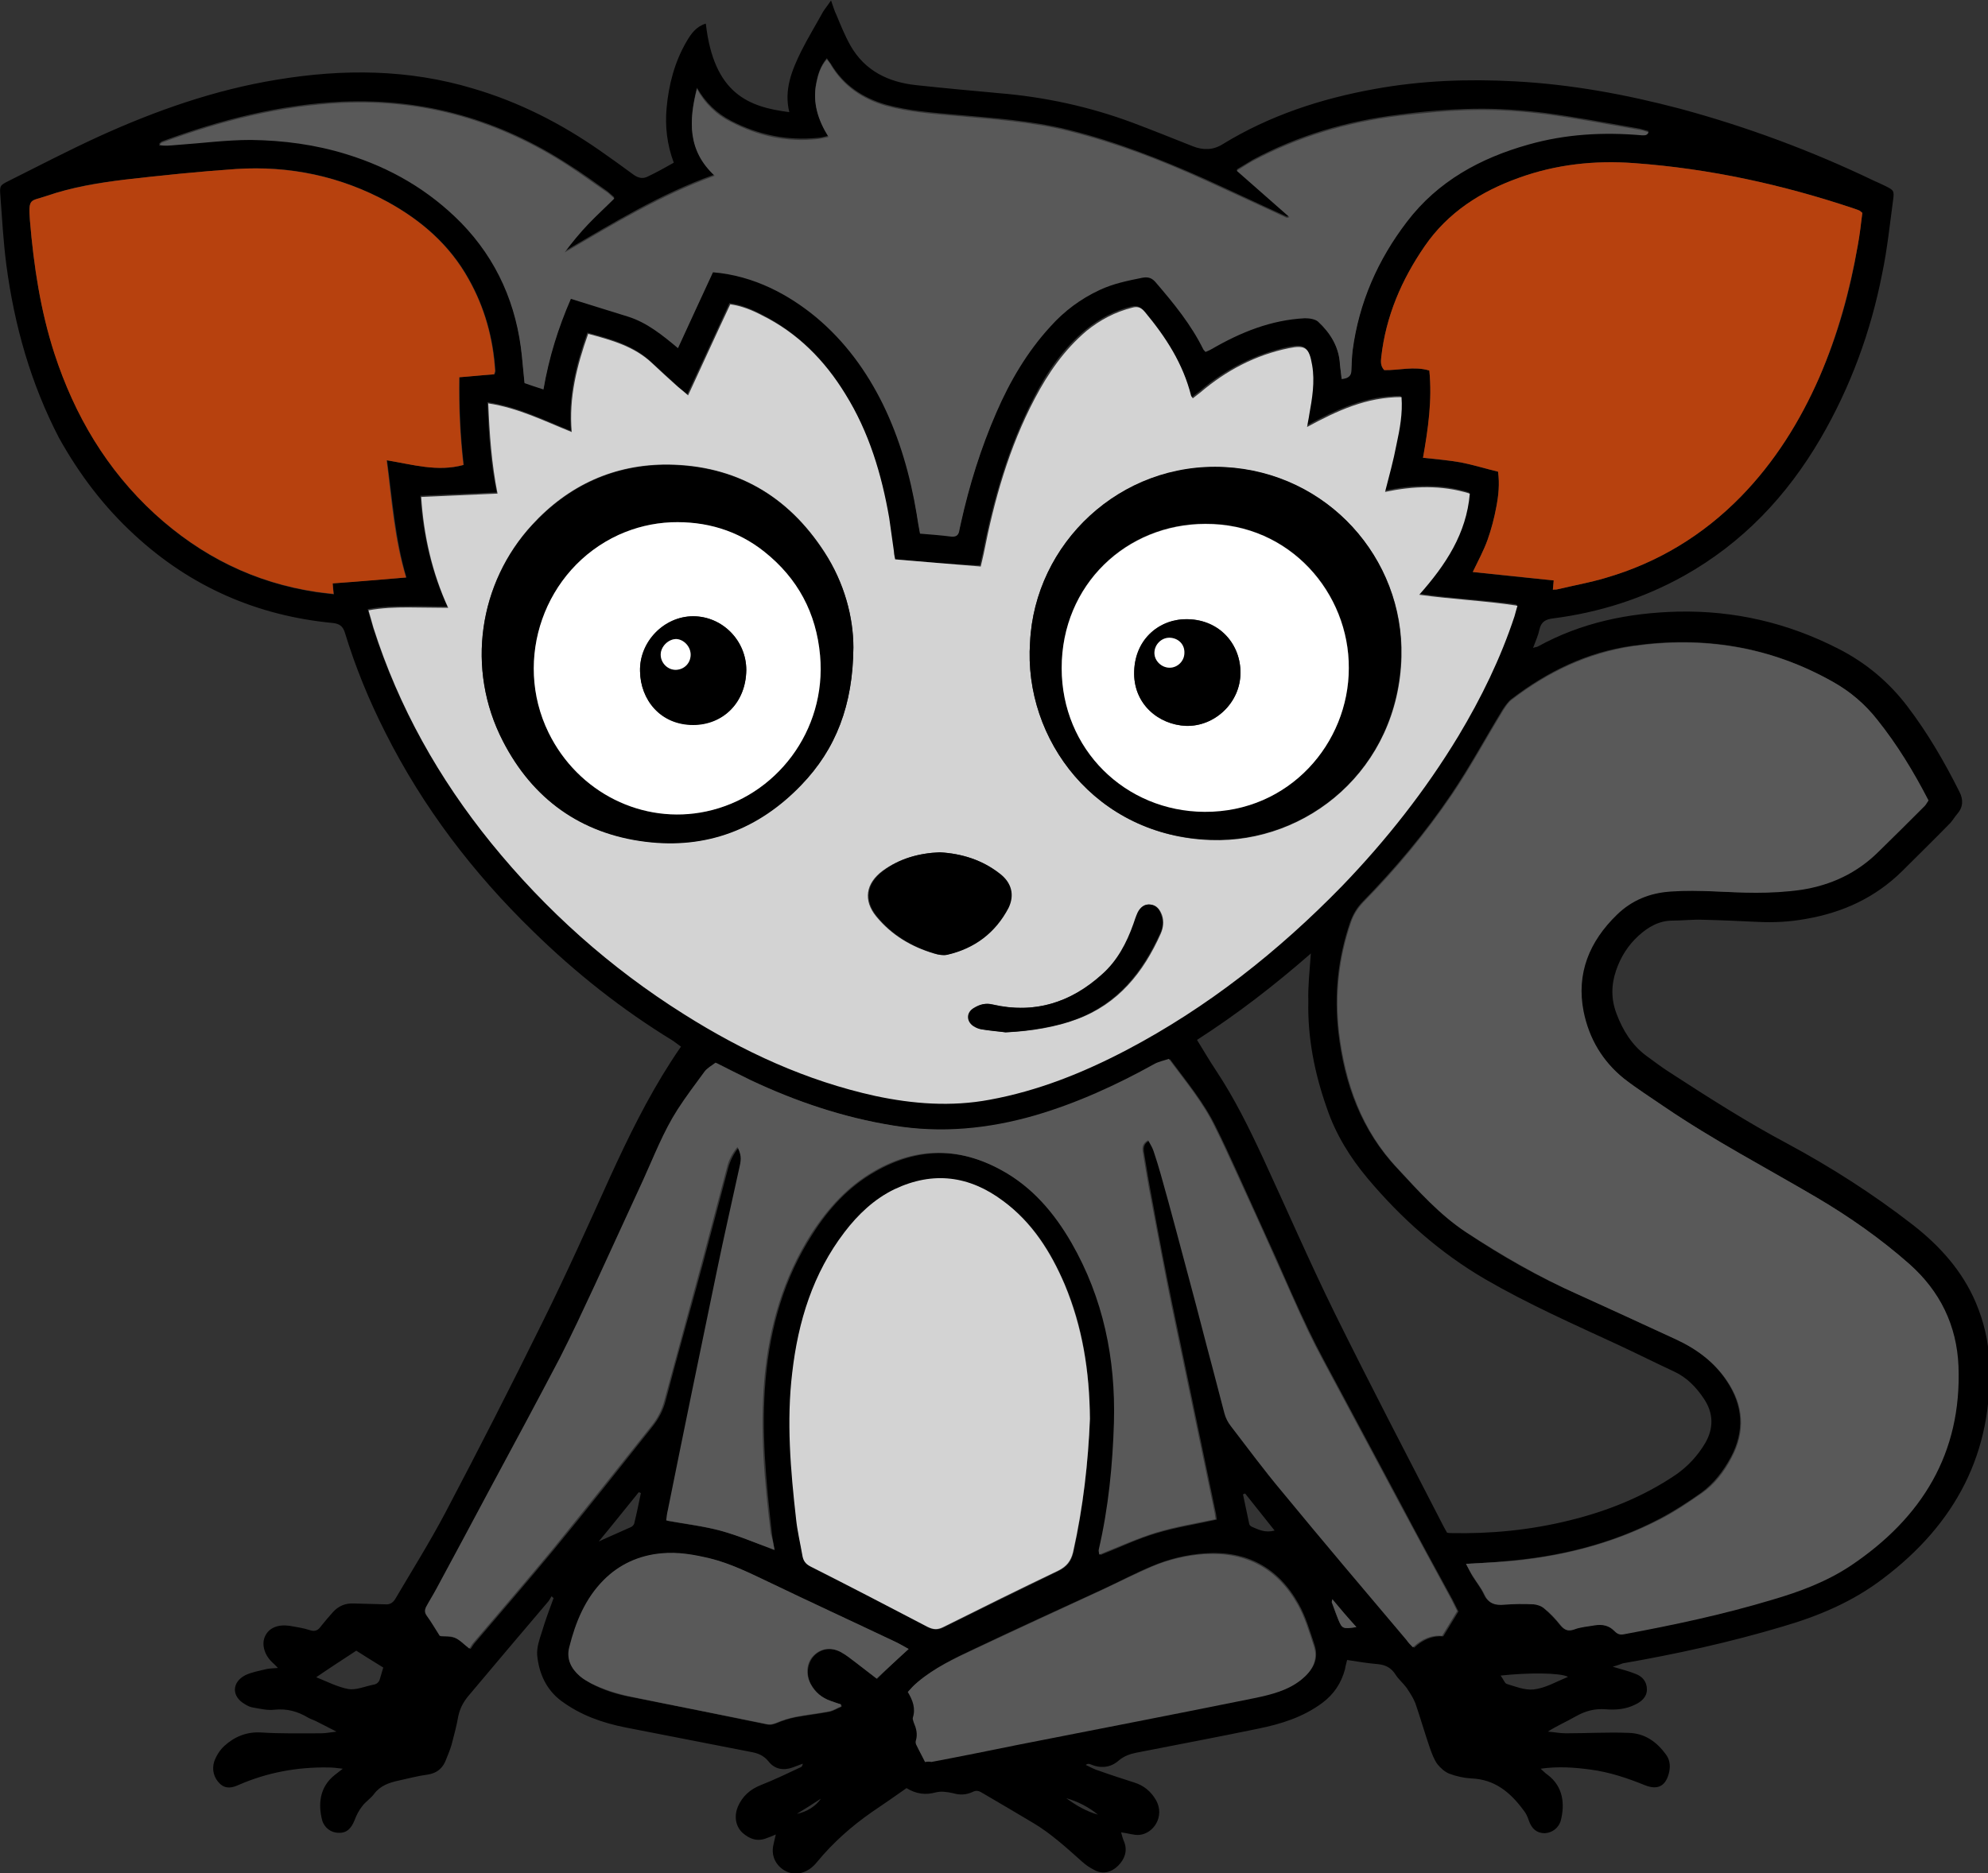 <?xml version="1.0" encoding="utf-8"?>
<!-- Generator: Adobe Illustrator 19.1.1, SVG Export Plug-In . SVG Version: 6.00 Build 0)  -->
<svg version="1.1" id="Layer_1" xmlns="http://www.w3.org/2000/svg" xmlns:xlink="http://www.w3.org/1999/xlink" x="0px" y="0px"
	 viewBox="0 0 471.5 444.4" style="enable-background:new 0 0 471.5 444.4;" xml:space="preserve">
<rect x="0" y="0" width="471.5" height="444.4" fill="#333333" stroke="none"/>
<style type="text/css">
	.st0{fill:#D3D3D3;}
	.st1{fill:#595959;}
	.st2{fill:#B7410E;}
	.st3{fill:#FFFFFF;}
</style>
<g>
	<path d="M382.5,395.4c1.9,0.6,3.7,1,5.4,1.7c1.6,0.6,2.7,1.8,2.7,3.7c0,1.8-1.3,2.9-2.8,3.6c-2.2,1.1-4.6,1.3-7,1.1
		c-2.6-0.2-4.8,0.4-7.1,1.7c-2.1,1.2-4.4,2.2-6.6,3.6c1.4,0.1,2.9,0.4,4.3,0.4c5,0,9.9-0.3,14.9-0.1c3.8,0.1,6.6,2.1,8.8,5.1
		c0.9,1.2,1.1,2.6,0.8,4.1c-0.7,3.3-2.6,4.5-5.8,3.2c-4.2-1.7-8.4-3.1-12.9-3.7c-3.8-0.5-7.6-0.8-11.8-0.2c0.7,0.6,1.1,1.1,1.6,1.4
		c3.9,2.9,4.1,7.2,3.2,10.8c-0.5,1.9-2.1,3-3.8,3.1c-1.9,0-3.1-1-3.8-3c-0.3-0.9-0.7-1.8-1.3-2.5c-3.1-4.2-6.8-7.3-12.4-7.5
		c-1.7-0.1-3.5-0.5-5.1-1.1c-1.1-0.4-2.2-1.4-2.9-2.3c-0.8-1.1-1.3-2.5-1.8-3.9c-1.2-3.5-2.2-7-3.4-10.5c-0.5-1.3-1.3-2.5-2.1-3.7
		c-0.8-1.1-1.9-2-2.6-3.1c-1-1.6-2.3-2.3-4.1-2.5c-2.4-0.2-4.9-0.6-7.4-1c-0.2,0.8-0.4,1.5-0.5,2.2c-0.9,3.3-2.6,5.9-5.4,8
		c-4.6,3.4-9.8,5-15.2,6.1c-9.6,2-19.3,3.8-28.9,5.7c-1.5,0.3-2.9,0.8-4.1,1.8c-2,1.8-4.4,2-6.9,0.9c-0.3-0.1-0.6-0.1-1,0.2
		c1.1,0.5,2.1,1.1,3.2,1.4c2.8,1,5.6,1.9,8.4,2.8c2.2,0.7,3.9,2.1,5.1,4.2c2.1,3.8-0.6,7.9-4,8.2c-1.3,0.1-2.6-0.4-4.3-0.6
		c0.2,0.8,0.4,1.5,0.7,2.2c0.9,2.2,0.1,4.2-1.4,5.7c-1.5,1.5-3.6,2.2-5.7,1c-1-0.5-1.9-1.1-2.8-1.9c-3.7-3.3-7.4-6.7-11.6-9.2
		c-4-2.4-8.1-4.8-12.2-7.2c-0.8-0.5-1.4-0.6-2.2-0.2c-1.5,0.7-3,0.8-4.7,0.3c-1.3-0.3-2.8-0.5-4-0.2c-2.5,0.7-4.7,0.4-7-1
		c-2.7,1.9-5.4,3.8-8.1,5.6c-4.9,3.4-9.3,7.3-13.1,11.9c-2.2,2.8-5.3,3.5-7.8,2c-2.1-1.3-3.1-3.5-2.6-5.9c0.2-0.8,0.3-1.5,0.6-2.6
		c-0.9,0.4-1.4,0.6-2,0.8c-2.3,1-4.2,0.3-5.9-1.2c-1.7-1.6-2-4-1.1-6.2c1.1-2.5,2.9-4.1,5.4-5.1c3.3-1.3,6.4-2.8,9.6-4.3
		c0.2-0.1,0.3-0.3,0.4-0.8c-0.8,0.3-1.6,0.6-2.4,0.9c-2.2,0.8-4.3,0.4-5.7-1.4c-1.2-1.5-2.6-2-4.3-2.3c-9.9-1.9-19.8-3.9-29.7-5.8
		c-5.5-1.1-10.6-2.9-15.2-6.3c-3.6-2.7-5.3-6.6-5.7-10.9c-0.1-1.8,0.5-3.6,1.1-5.4c0.8-2.7,1.8-5.4,2.8-8.1
		c-0.2-0.1-0.3-0.3-0.5-0.4c-0.3,0.5-0.6,1.1-1,1.5c-6.2,7.3-12.4,14.6-18.6,22c-1.2,1.4-2.1,3-2.5,4.9c-0.4,2.3-1,4.5-1.6,6.8
		c-0.4,1.4-1,2.7-1.5,4c-0.8,1.8-2.2,2.8-4.2,3.1c-2.3,0.3-4.5,0.9-6.8,1.4c-2.3,0.5-4.4,1.2-5.9,3.2c-0.8,1.1-2,1.8-2.8,2.9
		c-0.8,1-1.4,2.2-1.8,3.3c-0.8,2-1.9,3.1-3.8,3c-1.8,0-3.4-1.2-3.9-3c-0.9-3.5-0.8-7.8,3.1-10.8c0.4-0.3,0.9-0.7,1.8-1.4
		c-1.5-0.2-2.5-0.3-3.6-0.3c-7.3-0.1-14.3,1.2-21,4.1c-1.5,0.7-3.1,1.1-4.5-0.2c-1.5-1.4-2-3.4-1.4-5.3c0.5-1.4,1.4-2.8,2.4-3.7
		c2.4-2.2,5.3-3.4,8.7-3.2c4.7,0.3,9.4,0.2,14.1,0.2c1.1,0,2.2-0.2,3.8-0.4c-1.8-0.9-3.1-1.6-4.5-2.3c-0.7-0.4-1.5-0.6-2.2-1
		c-2.5-1.5-5-2.2-8-1.9c-1.6,0.2-3.3-0.2-5-0.5c-0.7-0.1-1.4-0.4-2-0.8c-3.2-1.8-3.2-5.2,0.1-6.9c1.5-0.7,3.2-1,4.8-1.4
		c0.8-0.2,1.7-0.2,2.9-0.3c-0.6-0.7-1.1-1.1-1.5-1.5c-1.8-1.8-2.4-4.3-1.5-6.1c0.9-1.9,3-2.8,5.8-2.4c1.6,0.3,3.2,0.5,4.7,1
		c1.4,0.5,2.1,0,2.8-1c0.9-1.1,1.8-2.2,2.8-3.3c1.3-1.4,2.9-2.1,4.9-2c2.5,0.1,5,0.1,7.4,0.2c1.1,0.1,1.8-0.3,2.4-1.2
		c4-6.8,8.2-13.5,11.9-20.5c7.9-15,15.6-30.1,23.1-45.3c5.6-11.3,10.8-22.9,16-34.4c4.3-9.4,8.8-18.6,14.4-27.3
		c0.7-1.1,1.5-2.3,2.4-3.6c-0.7-0.5-1.3-1-1.9-1.4c-12.1-7.4-23.1-16.1-33.2-26c-14.2-13.8-26.1-29.4-35-47.1
		c-3.9-7.7-7.1-15.5-9.6-23.7c-0.5-1.6-1.3-2.1-2.8-2.3c-18-1.7-33.8-8.6-47.1-20.9c-7.3-6.7-13.1-14.4-17.9-23
		C7.3,91,3.4,77.2,1.5,62.8c-0.7-5.4-1-10.8-1.4-16.2c-0.2-2.6-0.2-2.6,2.2-3.8c7-3.5,13.9-7.1,21.1-10.4
		c13.6-6.2,27.6-11.1,42.3-13.5c15.7-2.6,31.2-2.5,46.5,2.1c10.9,3.2,20.9,8.3,30.2,14.8c2.6,1.8,5.2,3.7,7.8,5.6
		c1.1,0.8,2.2,1.1,3.4,0.5c2.1-1,4.1-2.1,6.2-3.3c-1.6-4.3-2.1-8.6-1.7-13c0.5-5.5,1.9-10.9,4.7-15.7c1.1-1.9,2.3-3.6,4.6-4.3
		c1.9,16.7,10.2,19.8,19.8,21c-1.3-5.3,0.6-9.9,2.8-14.4c1.6-3.2,3.5-6.3,5.2-9.4c0.5-0.8,1.1-1.5,1.9-2.7c0.5,1.4,0.8,2.5,1.3,3.5
		c1,2.4,2,4.9,3.3,7.2c3.4,6,9,8.7,15.6,9.4c6.5,0.7,13,1.3,19.6,1.9c10.9,0.9,21.5,3.2,31.7,7c4.8,1.8,9.5,3.7,14.3,5.6
		c2.5,1,4.9,0.9,7.1-0.5c11.1-6.8,23.3-10.8,36.1-13.1c11-2,22.1-2.4,33.2-1.8c13.3,0.7,26.3,3.1,39.2,6.5c15.9,4.3,31.2,10,46,17.1
		c0.9,0.4,1.8,0.8,2.6,1.2c2,1,2.2,1.1,1.9,3.3c-0.8,5.9-1.4,11.8-2.6,17.5c-2.7,13.8-7.5,26.9-14.6,39.1
		c-8,13.7-18.5,24.8-32.4,32.6c-9.7,5.4-20.1,8.7-31,10.1c-1.8,0.2-2.9,0.8-3.3,2.7c-0.3,1.4-0.9,2.7-1.5,4.3
		c0.6-0.2,0.9-0.2,1.1-0.3c10.3-5.7,21.5-8,33.2-8.3c13.5-0.3,26.2,2.7,38.1,8.8c6.5,3.3,12,7.9,16.4,13.7
		c4.8,6.3,8.8,13.2,12.3,20.2c1,1.9,0.9,3.7-0.5,5.3c-0.6,0.7-1,1.4-1.6,2.1c-3.8,3.9-7.7,7.7-11.5,11.5
		c-6.4,6.3-14.1,9.8-22.8,11.3c-3.8,0.7-7.6,0.9-11.5,0.7c-4.3-0.2-8.6-0.4-12.9-0.5c-2.4-0.1-4.8,0.2-7.2,0.2
		c-3.2,0-5.8,1.5-8.1,3.6c-2.5,2.3-4.2,5-5.3,8.2c-1.2,3.5-1.2,6.9,0.1,10.3c1.5,4,3.7,7.5,7.1,10c1.8,1.3,3.6,2.7,5.5,3.9
		c9.1,5.9,18.3,11.8,27.9,16.9c10.4,5.6,20.4,12,29.8,19.3c6.4,5,11.7,10.9,14.9,18.4c1.9,4.5,3,9.1,3.2,13.9
		c1,21.8-8.1,38.7-25.2,51.6c-7.2,5.5-15.3,8.9-23.9,11.4c-12.4,3.7-25.1,6.5-37.8,8.7C383.9,395,383.2,395.2,382.5,395.4z
		 M212.3,132.7c-0.2-0.9-0.4-1.6-0.5-2.3c-0.4-2.6-0.6-5.2-1.1-7.8c-1.8-10.4-4.8-20.4-10.4-29.4c-4.9-8-11.3-14.4-19.8-18.7
		c-2.3-1.2-4.7-2.2-7.5-2.6c-3.3,7.2-6.6,14.3-10,21.6c-1-0.8-1.8-1.4-2.5-2.1c-2-1.8-4-3.7-6-5.5c-4.2-4-9.6-5.5-15.2-7
		c-2.7,7.6-4.6,15.1-3.9,23.3c-6.5-2.6-12.6-5.7-19.8-6.8c0.3,7.4,0.7,14.3,2.2,21.4c-6.1,0.3-12,0.5-18.1,0.8
		c0.6,9.2,2.6,18,6.4,26.3c-3.3,0-6.4-0.2-9.5-0.1c-3.1,0-6.1,0.1-9.4,0.7c0.5,1.6,0.8,2.9,1.2,4.2c6,18.8,15.5,35.7,27.9,51
		c13,16.1,28.2,29.6,45.7,40.6c14.1,8.9,29,15.8,45.4,19.4c9,2,18,2.6,27.1,0.9c11.5-2.1,22.3-6.4,32.5-11.8
		c19.2-10.1,36-23.4,51.1-38.9c10.5-10.8,19.8-22.6,27.6-35.6c5.4-9,10-18.4,13.3-28.4c0.2-0.7,0.4-1.5,0.7-2.5
		c-7.7-1.1-15.4-1.4-23.3-2.6c6.3-7.1,11.2-14.4,12-24c-6.7-2.1-13.4-1.8-20.1-0.4c0.9-3.9,1.9-7.5,2.7-11.2
		c0.7-3.7,1.5-7.4,1.2-11.3c-8.3,0-15.2,3.2-22.4,7.1c0.2-1.2,0.3-2,0.5-2.8c0.6-3.9,1.4-7.9,0.7-11.9c-0.7-4.1-1.6-4.8-5.5-4
		c-7.9,1.7-14.9,5.3-21,10.5c-0.6,0.5-1.2,0.9-1.8,1.4c-0.2-0.4-0.4-0.5-0.4-0.6c-1.8-7.6-6-13.9-10.9-19.8c-0.9-1-1.7-1.4-3.1-1.1
		c-4,1-7.6,2.9-10.8,5.5c-5.3,4.4-9.2,10-12.3,16.1c-6,11.6-9.6,24-12.1,36.8c-0.2,0.9-0.4,1.8-0.7,3
		C225.8,133.9,219.1,133.3,212.3,132.7z M347.7,371c0.6,1.1,1,2,1.5,2.9c0.9,1.4,2,2.8,2.7,4.3c1,2.2,2.6,2.5,4.7,2.4
		c2.3-0.2,4.6-0.2,6.9-0.1c0.9,0,1.9,0.4,2.6,1c1.4,1.2,2.7,2.5,3.8,3.9c0.9,1.1,1.7,1.7,3.2,1.1c1.6-0.5,3.3-0.7,4.9-1
		c1.7-0.3,3.4,0,4.7,1.3c0.7,0.7,1.4,0.9,2.3,0.8c11.9-2.2,23.7-4.7,35.2-8.2c6.5-2,12.9-4.3,18.6-8.1
		c16.8-11.3,26.2-26.5,25.5-47.3c-0.4-9.7-4.4-17.8-11.6-24.2c-6.8-6-14.2-11.2-22-15.8c-12-7.1-24.5-13.6-36.1-21.5
		c-3.2-2.2-6.6-4.3-9.6-6.7c-5.1-4.1-8.4-9.5-9.6-15.9c-1.8-9.1,1.4-16.7,7.9-23c3.6-3.5,7.8-5.2,12.9-5.5
		c6.7-0.4,13.4,0.4,20.1,0.3c3.6,0,7.2-0.2,10.7-0.7c7.1-1,13.3-4,18.4-9.1c3.6-3.6,7.3-7.2,10.9-10.8c0.4-0.4,0.6-0.9,0.9-1.3
		c-3.5-6.8-7.3-13.2-12.1-19.1c-2.9-3.7-6.4-6.7-10.5-9c-14.8-8.4-30.7-10.9-47.5-8.5c-10.7,1.5-20.1,6.1-28.6,12.6
		c-0.8,0.6-1.5,1.6-2.1,2.5c-4.1,6.7-7.8,13.6-12.2,20.1c-6.2,9.2-13.3,17.6-21,25.5c-1.4,1.4-2.3,3-3,4.9c-2.9,8.5-3.8,17.1-2.8,26
		c1.4,12.2,5.4,23.3,14,32.4c5,5.4,10,10.9,16.1,15c8.5,5.7,17.4,10.8,26.8,14.9c7.7,3.4,15.2,7,22.9,10.5c5,2.3,9.3,5.4,12.3,10
		c3.9,5.8,4.3,11.9,1,18.1c-1.8,3.3-4,6.2-7,8.4c-3.2,2.3-6.5,4.4-9.9,6.2c-11.6,6.1-24.2,9.1-37.2,10.1
		C353.8,370.7,350.9,370.8,347.7,371z M318.2,89.9c1.7-0.1,2.3-0.9,2.3-2.2c0.1-1.6,0.1-3.2,0.3-4.8c1.5-11.4,6-21.5,12.9-30.6
		c7.4-9.6,17.4-15.1,28.8-18.3c8.8-2.5,17.8-3.1,26.9-2.2c0.6,0.1,1.2,0.2,1.6-0.7c-0.8-0.2-1.5-0.4-2.2-0.6
		c-7.4-1.3-14.8-2.7-22.2-3.7c-5.6-0.7-11.3-1.1-17-1c-6,0.1-12,0.6-17.9,1.4c-12.2,1.5-23.8,4.9-34.6,10.7
		c-1.2,0.7-2.4,1.5-3.8,2.3c4.3,3.8,8.4,7.4,12.5,11c-0.4,0.2-0.6,0.2-0.8,0.1c-6.4-2.9-12.7-5.9-19.1-8.8
		c-10.5-4.7-21.2-8.9-32.4-11.7c-8.8-2.2-17.8-2.8-26.8-3.6c-5.6-0.5-11.2-0.9-16.6-2.4c-5.5-1.6-10-4.6-13-9.6
		c-0.3-0.4-0.6-0.8-1-1.4c-1.5,1.8-2.1,3.8-2.5,5.8c-0.9,4.5,0.4,8.7,2.9,12.6c-1,0.2-1.8,0.5-2.6,0.5c-7.2,0.7-14-0.7-20.4-4
		c-3.5-1.8-6.2-4.4-8.2-7.9c-1.9,7.5-2.3,14.7,4.2,20.6c-12.8,4.5-24.1,11.5-35.6,18.2c1.8-2.3,3.6-4.6,5.6-6.7
		c1.9-2.1,4.1-4,6.2-6.1c-0.7-0.6-1.1-1-1.6-1.4c-3.1-2.2-6.1-4.4-9.3-6.4c-16.3-10.6-34.1-15.7-53.6-14.9
		c-14.8,0.7-28.9,4.3-42.7,9.4c-0.3,0.1-0.5,0.4-0.8,0.6c1.5,0.2,2.8,0.1,4.1,0c5.9-0.4,11.8-1.2,17.7-1.2
		c7.7,0.1,15.3,1.1,22.7,3.4c10.4,3.2,19.5,8.5,27.1,16.2c8.7,8.8,13.3,19.6,14.5,31.9c0.2,2,0.4,4.1,0.6,6.2c1.5,0.5,2.9,1,4.5,1.5
		c1.3-7.6,3.5-14.6,6.5-21.5c4.6,1.4,9.1,2.8,13.5,4.2c4.6,1.4,8.2,4.4,11.9,7.5c2.9-6.2,5.6-12.1,8.3-18
		c9.8,0.8,18.1,5.4,24.5,10.7c6.8,5.7,11.9,12.7,15.8,20.6c4.1,8.2,6.6,17,8,26c0.3,1.6,0.5,3.1,0.8,4.7c2.7,0.3,5,0.5,7.4,0.7
		c1,0.1,1.7-0.2,1.9-1.3c0.1-0.6,0.3-1.2,0.4-1.9c2-9,4.8-17.7,8.4-26.2c3.2-7.5,7.3-14.4,12.8-20.4c3.3-3.6,7.2-6.5,11.7-8.7
		c3.2-1.5,6.6-2.2,10.1-2.9c1.5-0.3,2.4,0.1,3.3,1.2c4.2,5,8.3,10,11.2,15.8c0.1,0.2,0.3,0.4,0.5,0.6c0.5-0.2,1-0.4,1.5-0.7
		c6.8-4,14.1-6.9,22.1-7.3c1,0,2.4,0.1,3.1,0.8c2.9,2.8,4.9,6.1,5.2,10.2C317.9,87.6,318.1,88.7,318.2,89.9z M183.7,367.7
		c-0.2-1.5-0.5-2.6-0.6-3.8c-1.4-12.2-2.6-24.5-1.5-36.8c1.1-12.3,4.4-23.9,11.1-34.3c3.8-6,8.5-11.2,14.8-14.8
		c10.1-5.8,20.2-5.9,30.3-0.3c7.3,4,12.5,10.2,16.6,17.2c7.6,13.2,10.5,27.5,10.1,42.6c-0.3,10.2-1.3,20.3-3.6,30.2
		c-0.1,0.3,0,0.7,0.1,1.2c4.6-1.8,8.9-3.9,13.4-5.2c4.6-1.4,9.4-2.1,14.2-3.2c-0.1-0.5-0.1-0.9-0.2-1.4c-3.4-16.5-6.9-33-10.3-49.5
		c-1.7-8.3-3.3-16.6-4.8-24.9c-0.7-3.6-1.3-7.2-1.9-10.9c-0.2-1.1-0.4-2.4,1.2-3.2c0.5,0.9,1,1.7,1.3,2.6c0.6,1.8,1.2,3.6,1.7,5.5
		c2.4,8.9,4.8,17.7,7.2,26.6c1.7,6.3,3.3,12.7,5,19c1,3.7,1.9,7.4,2.9,11.1c0.3,1,0.8,2.1,1.5,3c4,5.2,7.9,10.5,12.1,15.5
		c9.8,11.8,19.8,23.5,29.6,35.3c0.5,0.5,0.9,1,1.5,1.7c2.1-2,4.5-2.9,6.9-2.7c1.3-2.1,2.4-3.9,3.6-5.9c-0.4-0.8-0.9-1.8-1.4-2.8
		c-4.1-7.5-8.2-15-12.2-22.6c-4.9-9.2-9.8-18.3-14.7-27.5c-2.4-4.5-4.9-9-7.1-13.6c-2.8-5.8-5.4-11.8-8-17.7
		c-3.1-6.8-6.1-13.5-9.2-20.3c-1.6-3.5-3.2-7-4.9-10.4c-2.8-5.8-6.9-10.7-10.9-16.1c-1.1,0.4-2.4,0.6-3.4,1.2
		c-9,5-18.4,9.3-28.3,12.2c-11.1,3.2-22.3,4.3-33.7,2.4c-11.8-1.9-23.1-5.7-33.9-10.8c-2.7-1.3-5.4-2.7-8.2-4.1
		c-0.9,0.7-1.9,1.3-2.6,2.1c-2.2,2.9-4.4,5.9-6.4,9c-3.4,5.3-5.6,11.1-8.2,16.8c-3.8,8.3-7.6,16.6-11.4,24.8
		c-2.7,5.8-5.4,11.6-8.3,17.3c-5.5,10.5-11.1,20.9-16.7,31.3c-4.2,7.8-8.4,15.6-12.6,23.5c-0.8,1.5-1.7,2.9-2.5,4.4
		c-0.4,0.7-0.4,1.3,0.2,2c1.1,1.5,2,3,3.1,4.8c1,0.1,2.3,0,3.5,0.4c1.2,0.5,2.1,1.6,3.5,2.6c0.3-0.4,0.5-0.8,0.8-1.2
		c6.3-7.4,12.7-14.8,18.9-22.3c7.9-9.6,15.6-19.4,23.4-29.2c1.5-1.9,2.6-3.9,3.2-6.3c2.8-10.8,5.9-21.6,8.8-32.4
		c2-7.6,4-15.1,6-22.7c0.5-1.8,1.3-3.4,2.5-4.9c0.9,1.7,1,2.5,0.5,4.7c-1.8,8.3-3.7,16.5-5.4,24.8c-3.9,18.9-7.7,37.7-11.6,56.6
		c-0.2,0.8-0.3,1.7-0.4,2.5c4.4,0.8,8.7,1.3,12.8,2.4C175,364.2,179.1,366,183.7,367.7z M368.3,139.9c0.5,0,0.8,0,1.1-0.1
		c3.8-0.9,7.7-1.6,11.4-2.7c12.4-3.6,23.1-10.1,32.1-19.3c8-8.2,14-17.8,18.6-28.3c4.4-10,7.3-20.5,9.1-31.2
		c0.5-2.7,0.7-5.3,1.1-7.8c-0.4-0.3-0.5-0.5-0.6-0.5c-0.4-0.2-0.9-0.4-1.3-0.5c-17-5.7-34.3-9.5-52.2-10.8
		c-9.4-0.7-18.5,0.3-27.4,3.5c-9,3.3-16.8,8.2-22.3,16.2c-5.5,8-9.2,16.6-10.3,26.3c-0.1,1-0.3,2.1,0.7,3.1c3.4,0.1,7-1,10.7,0.1
		c0.7,7-0.2,13.8-1.5,20.7c3.2,0.4,6.1,0.6,9,1.1c3,0.6,5.9,1.5,8.8,2.2c0.4,3,0.1,5.7-0.4,8.3c-0.5,2.7-1.2,5.3-2.1,7.9
		c-0.9,2.5-2.2,4.9-3.5,7.6c6.6,0.7,12.9,1.4,19.2,2C368.4,138.5,368.4,139.1,368.3,139.9z M78.9,138.4c5.8-0.5,11.5-0.9,17.5-1.4
		c-2.7-9.2-3.3-18.4-4.6-27.8c6.2,1,12,2.8,18.2,1.1c-0.8-6.9-1.1-13.7-1-20.8c2.8-0.3,5.5-0.5,8.3-0.7c0.1-0.3,0.3-0.6,0.2-0.9
		c-0.5-7.7-2.5-14.9-6.3-21.7C106.7,58.1,100,52.3,92,47.9c-11.2-6.1-23.3-8.7-36-7.8c-8.8,0.6-17.5,1.5-26.2,2.5
		C23.4,43.3,17,44.4,11,46.5c-3.8,1.3-4.3,0.4-3.9,5.8C8,63.1,9.6,73.7,13,84c4.8,14.6,12.3,27.5,23.8,38
		c10.9,10,23.6,16.3,38.3,18.5c1.3,0.2,2.6,0.3,4.1,0.5C79.1,140.1,79,139.5,78.9,138.4z M258.5,336.6c-0.1-11.4-1.7-21.9-5.9-31.8
		c-3.3-7.8-7.7-14.8-14.6-19.8c-8-5.9-16.6-7.1-25.7-2.8c-4.9,2.3-8.7,6-11.9,10.2c-7.5,9.8-11.1,21.2-12.4,33.3
		c-1.3,11.6-0.3,23.2,0.9,34.7c0.3,2.9,1,5.8,1.5,8.7c0.2,1.1,0.7,2,1.9,2.6c9.3,4.7,18.5,9.4,27.7,14.3c1.3,0.7,2.4,0.8,3.8,0.1
		c9.1-4.5,18.2-9,27.3-13.4c2-1,3-2.3,3.5-4.4C256.9,357.6,258.1,346.8,258.5,336.6z M310.9,226.2c-8.7,7.6-17.5,14.4-27,20.5
		c1.6,2.6,3,5,4.6,7.4c4.3,6.5,7.7,13.4,11,20.5c5.7,12.3,11.1,24.8,17.1,37c8.2,16.6,16.8,33.1,25.3,49.6c0.4,0.8,0.9,1.7,1.3,2.4
		c0.4,0.1,0.7,0.1,0.9,0.1c9.5,0.2,18.8-0.7,28.1-3c9-2.2,17.5-5.6,25.2-10.8c2.9-2,5.2-4.5,7-7.5c2.1-3.6,2-7.2-0.3-10.6
		c-1.8-2.7-4-5-7-6.4c-4.5-2.1-8.9-4.3-13.4-6.4c-10.6-4.9-21.2-9.6-31.4-15.5c-10.8-6.3-19.9-14.4-27.9-23.9
		c-4.2-5-7.6-10.5-9.7-16.7c-2.9-8.2-4.6-16.7-4.4-25.4C310.2,234,310.6,230.3,310.9,226.2z M219.4,418c0.6-0.1,1.1-0.1,1.7-0.2
		c6.9-1.4,13.8-2.8,20.7-4.1c18.7-3.7,37.4-7.4,56.2-11.1c3.8-0.8,7.7-1.7,10.8-4.3c2.5-2,4.1-4.6,3-8c-1.1-3.3-2.1-6.8-3.8-9.8
		c-4.8-8.6-12.3-12.7-22.2-12c-4.3,0.3-8.5,1.3-12.5,3c-3.9,1.6-7.6,3.6-11.5,5.4c-10.2,4.7-20.5,9.4-30.6,14.2
		c-4.7,2.2-9.4,4.5-13.4,7.8c-0.8,0.7-1.5,1.6-2.3,2.3c1.2,2.1,1.9,4,1.2,6.1c-0.1,0.3,0.1,0.8,0.2,1.1c0.6,1.4,1,2.8,0.5,4.4
		c-0.1,0.3,0.1,0.8,0.2,1.1C218,415.3,218.6,416.5,219.4,418z M215.5,391.2c-1-0.5-1.9-1-2.8-1.5c-10.2-4.8-20.4-9.5-30.5-14.4
		c-4.5-2.1-8.9-4.4-13.7-5.5c-3.8-0.9-7.6-1.6-11.6-1.2c-5.3,0.5-10,2.6-13.6,6.3c-4.4,4.4-6.7,10.1-8.2,16c-0.7,2.7,0.4,5,2.5,6.8
		c0.8,0.7,1.7,1.2,2.6,1.7c3,1.6,6.2,2.6,9.5,3.2c10.7,2.1,21.5,4.3,32.2,6.5c0.9,0.2,1.5,0,2.3-0.3c1.4-0.6,3-1.1,4.5-1.4
		c2.7-0.5,5.4-0.8,8-1.3c1-0.2,1.9-0.8,2.9-1.2c0-0.2,0-0.4-0.1-0.5c-0.8-0.3-1.6-0.6-2.4-0.8c-2.1-0.8-3.7-2.1-4.8-4.1
		c-1.2-2.3-0.8-5,0.8-6.7c1.7-1.7,4.1-2.1,6.4-0.8c1.3,0.7,2.5,1.7,3.7,2.6c1.6,1.2,3.2,2.5,4.8,3.7
		C210.6,395.7,212.9,393.5,215.5,391.2z M84.5,391.6c-3.2,2.1-6.3,4.1-9.5,6.3c2.5,1,5,2.3,7.6,2.8c1.8,0.3,3.9-0.6,5.8-1
		c0.9-0.1,1.5-0.6,1.7-1.4c0.3-0.9,0.5-1.8,0.8-2.7C88.6,394.2,86.4,392.8,84.5,391.6z M355.9,397.5c0.7,0.9,1,1.9,1.5,2
		c2,0.6,4.2,1.5,6.3,1.3c2.8-0.3,5.3-1.8,8.2-3C369.9,396.8,362.5,396.8,355.9,397.5z M142,365.7c2.8-1.3,5.2-2.3,7.6-3.4
		c0.3-0.1,0.7-0.5,0.8-0.8c0.6-2.4,1.1-4.9,1.6-7.3c-0.2-0.1-0.3-0.1-0.5-0.2C148.4,357.8,145.4,361.6,142,365.7z M302.3,363.1
		c-2.4-3-4.7-5.9-7-8.8c-0.2,0.1-0.4,0.2-0.5,0.2c0.5,2.4,1,4.7,1.5,7.1c0.1,0.3,0.4,0.5,0.6,0.6
		C298.5,362.9,300.1,363.7,302.3,363.1z M316,379.4c-0.1,0.5-0.2,0.7-0.1,0.8c0.5,1.3,0.9,2.7,1.5,4c0.9,2.2,1.2,2.3,4.3,1.8
		C319.7,383.8,317.9,381.7,316,379.4z M252.9,426.6c2.3,1.7,4.7,3.1,7.5,3.9C258.2,428.7,255.7,427.4,252.9,426.6z M189,430.3
		c2.3-0.4,4.6-1.9,5.7-3.6C192.6,428.1,190.8,429.2,189,430.3z"/>
	<path class="st0" d="M212.3,132.7c6.7,0.6,13.4,1.1,20.3,1.7c0.3-1.2,0.5-2.1,0.7-3c2.5-12.8,6-25.2,12.1-36.8
		c3.2-6.1,7-11.6,12.3-16.1c3.2-2.6,6.8-4.5,10.8-5.5c1.4-0.4,2.2,0,3.1,1.1c4.9,5.9,9,12.2,10.9,19.8c0,0.1,0.2,0.3,0.4,0.6
		c0.6-0.5,1.2-0.9,1.8-1.4c6.1-5.2,13.1-8.9,21-10.5c3.9-0.8,4.8-0.1,5.5,4c0.7,4,0,8-0.7,11.9c-0.1,0.8-0.3,1.5-0.5,2.8
		c7.2-3.9,14.1-7.1,22.4-7.1c0.3,3.9-0.4,7.6-1.2,11.3c-0.7,3.7-1.7,7.3-2.7,11.2c6.7-1.4,13.3-1.7,20.1,0.4
		c-0.8,9.5-5.7,16.9-12,24c7.9,1.1,15.5,1.4,23.3,2.6c-0.3,1-0.5,1.8-0.7,2.5c-3.3,10-7.9,19.4-13.3,28.4
		c-7.8,12.9-17.1,24.7-27.6,35.6c-15.1,15.5-31.9,28.8-51.1,38.9c-10.3,5.4-21,9.7-32.5,11.8c-9.1,1.7-18.2,1-27.1-0.9
		c-16.4-3.6-31.3-10.5-45.4-19.4c-17.5-11-32.7-24.6-45.7-40.6c-12.4-15.3-21.9-32.2-27.9-51c-0.4-1.3-0.7-2.6-1.2-4.2
		c3.2-0.6,6.3-0.7,9.4-0.7c3.1,0,6.2,0.1,9.5,0.1c-3.8-8.3-5.8-17.1-6.4-26.3c6.1-0.3,12-0.5,18.1-0.8c-1.4-7.1-1.9-14.1-2.2-21.4
		c7.2,1.1,13.3,4.2,19.8,6.8c-0.7-8.2,1.2-15.7,3.9-23.3c5.6,1.5,11,3,15.2,7c2,1.9,4,3.7,6,5.5c0.7,0.6,1.5,1.2,2.5,2.1
		c3.4-7.3,6.6-14.4,10-21.6c2.8,0.4,5.2,1.4,7.5,2.6c8.5,4.2,14.9,10.7,19.8,18.7c5.6,9,8.6,19,10.4,29.4c0.4,2.6,0.7,5.2,1.1,7.8
		C212,131.1,212.1,131.8,212.3,132.7z M202.4,153.6c0-7.1-2.1-15.3-6.9-22.7c-8.7-13.4-21.1-20.5-37-20.7
		c-12.8-0.1-23.7,4.9-32.3,14.3c-12.6,13.7-15.8,34.1-6.9,51.3c7.1,13.7,18.4,21.9,33.8,23.8c14.5,1.8,26.8-3,36.9-13.4
		C198.3,177.7,202.3,167.2,202.4,153.6z M244.3,152.4c-1.6,23.1,15.7,46,42.9,46.9c22.8,0.8,44.5-16.8,45.2-43.5
		c0.6-23.3-17.5-43.6-41.8-44.9C265.6,109.6,245.4,129,244.3,152.4z M222.9,202.2c-5,0.2-9.6,1.5-13.6,4.4c-4,3-4.6,7-1.5,10.8
		c3.6,4.4,8.3,7.2,13.7,8.8c1,0.3,2.1,0.5,3,0.3c6.5-1.5,11.4-5.2,14.5-11.1c1.6-3.1,0.8-5.9-2-8.1C233,204,228.1,202.5,222.9,202.2
		z M238.5,244.9c5.9-0.2,12.2-1.3,16.9-3.1c9.8-3.6,15.8-11.1,19.9-20.3c0.6-1.4,0.8-2.9,0.3-4.4c-0.5-1.3-1.2-2.3-2.6-2.5
		c-1.5-0.2-2.4,0.7-3,1.9c-0.4,0.8-0.7,1.8-1,2.7c-1.6,4.5-3.8,8.7-7.4,11.9c-7.5,6.7-16.2,9.5-26.1,7.2c-1.6-0.4-3,0-4.3,0.8
		c-1.8,1-1.9,3.1-0.2,4.3c0.6,0.4,1.3,0.7,2,0.8C234.7,244.5,236.6,244.6,238.5,244.9z"/>
	<path class="st1" d="M347.7,371c3.2-0.2,6.1-0.3,8.9-0.5c13-1,25.6-4.1,37.2-10.1c3.5-1.8,6.7-4,9.9-6.2c3-2.1,5.3-5.1,7-8.4
		c3.3-6.2,2.9-12.3-1-18.1c-3.1-4.6-7.3-7.7-12.3-10c-7.6-3.5-15.2-7-22.9-10.5c-9.4-4.2-18.2-9.3-26.8-14.9
		c-6.2-4.1-11.1-9.6-16.1-15c-8.6-9.1-12.5-20.2-14-32.4c-1-8.9-0.1-17.5,2.8-26c0.6-1.9,1.6-3.4,3-4.9c7.8-7.9,14.8-16.4,21-25.5
		c4.4-6.5,8.1-13.4,12.2-20.1c0.6-0.9,1.2-1.9,2.1-2.5c8.5-6.5,17.9-11,28.6-12.6c16.8-2.4,32.6,0.1,47.5,8.5
		c4.1,2.3,7.6,5.3,10.5,9c4.7,5.9,8.6,12.3,12.1,19.1c-0.3,0.4-0.6,1-0.9,1.3c-3.6,3.6-7.2,7.2-10.9,10.8c-5.1,5.1-11.3,8-18.4,9.1
		c-3.5,0.5-7.2,0.7-10.7,0.7c-6.7,0-13.4-0.8-20.1-0.3c-5.1,0.3-9.4,2.1-12.9,5.5c-6.5,6.3-9.7,13.9-7.9,23
		c1.3,6.4,4.5,11.8,9.6,15.9c3.1,2.4,6.4,4.5,9.6,6.7c11.6,7.9,24,14.4,36.1,21.5c7.8,4.6,15.2,9.8,22,15.8
		c7.2,6.4,11.2,14.5,11.6,24.2c0.8,20.7-8.7,36-25.5,47.3c-5.7,3.8-12.1,6.2-18.6,8.1c-11.6,3.5-23.4,6-35.2,8.2
		c-1,0.2-1.6,0-2.3-0.8c-1.3-1.3-2.9-1.6-4.7-1.3c-1.7,0.3-3.4,0.4-4.9,1c-1.5,0.5-2.3,0-3.2-1.1c-1.1-1.4-2.4-2.8-3.8-3.9
		c-0.7-0.6-1.7-0.9-2.6-1c-2.3-0.1-4.6-0.1-6.9,0.1c-2.1,0.2-3.7-0.2-4.7-2.4c-0.7-1.5-1.8-2.8-2.7-4.3
		C348.7,373,348.3,372.1,347.7,371z"/>
	<path class="st1" d="M318.2,89.9c-0.1-1.2-0.3-2.3-0.4-3.4c-0.2-4.2-2.3-7.5-5.2-10.2c-0.7-0.6-2-0.8-3.1-0.8
		c-8,0.4-15.2,3.3-22.1,7.3c-0.5,0.3-1,0.5-1.5,0.7c-0.2-0.3-0.4-0.4-0.5-0.6c-2.9-5.9-7-10.9-11.2-15.8c-0.9-1.1-1.8-1.5-3.3-1.2
		c-3.5,0.7-6.9,1.4-10.1,2.9c-4.5,2.1-8.4,5-11.7,8.7c-5.5,6-9.6,13-12.8,20.4c-3.7,8.5-6.4,17.2-8.4,26.2c-0.1,0.6-0.3,1.2-0.4,1.9
		c-0.2,1.1-0.9,1.4-1.9,1.3c-2.4-0.3-4.8-0.5-7.4-0.7c-0.3-1.6-0.6-3.2-0.8-4.7c-1.5-9-4-17.8-8-26c-3.9-7.9-9-14.9-15.8-20.6
		c-6.4-5.3-14.7-9.9-24.5-10.7c-2.7,5.8-5.4,11.7-8.3,18c-3.7-3.1-7.4-6.1-11.9-7.5c-4.4-1.4-8.8-2.7-13.5-4.2
		c-3,6.9-5.2,13.9-6.5,21.5c-1.6-0.5-3-1-4.5-1.5c-0.2-2.1-0.4-4.2-0.6-6.2c-1.2-12.3-5.9-23.1-14.5-31.9
		c-7.6-7.7-16.7-13-27.1-16.2c-7.4-2.3-15-3.3-22.7-3.4c-5.9,0-11.8,0.8-17.7,1.2c-1.3,0.1-2.7,0.3-4.1,0c0.3-0.2,0.5-0.5,0.8-0.6
		c13.8-5.1,27.9-8.7,42.7-9.4c19.5-0.9,37.3,4.3,53.6,14.9c3.1,2,6.2,4.3,9.3,6.4c0.5,0.4,0.9,0.8,1.6,1.4c-2.1,2.1-4.2,4-6.2,6.1
		c-2,2.1-3.8,4.3-5.6,6.7c11.5-6.7,22.8-13.6,35.6-18.2c-6.5-6-6.1-13.1-4.2-20.6c1.9,3.5,4.7,6.2,8.2,7.9c6.4,3.3,13.2,4.8,20.4,4
		c0.8-0.1,1.5-0.3,2.6-0.5c-2.5-4-3.8-8.1-2.9-12.6c0.4-2,0.9-4,2.5-5.8c0.4,0.5,0.8,0.9,1,1.4c3,5,7.5,8,13,9.6
		c5.4,1.5,11,1.9,16.6,2.4c9,0.8,18,1.4,26.8,3.6c11.2,2.8,21.9,6.9,32.4,11.7c6.4,2.9,12.8,5.9,19.1,8.8c0.2,0.1,0.4,0.1,0.8-0.1
		c-4.1-3.6-8.2-7.2-12.5-11c1.4-0.8,2.5-1.6,3.8-2.3c10.9-5.8,22.5-9.2,34.6-10.7c5.9-0.7,11.9-1.3,17.9-1.4c5.7-0.1,11.4,0.3,17,1
		c7.4,1,14.8,2.4,22.2,3.7c0.7,0.1,1.4,0.3,2.2,0.6c-0.4,0.8-0.9,0.7-1.6,0.7c-9.1-0.8-18.1-0.3-26.9,2.2
		c-11.4,3.2-21.5,8.7-28.8,18.3c-6.9,9-11.4,19.2-12.9,30.6c-0.2,1.6-0.2,3.2-0.3,4.8C320.5,89,319.9,89.8,318.2,89.9z"/>
	<path class="st1" d="M183.7,367.7c-4.6-1.7-8.6-3.4-12.9-4.6c-4.1-1.1-8.4-1.6-12.8-2.4c0.1-0.9,0.2-1.7,0.4-2.5
		c3.8-18.9,7.7-37.8,11.6-56.6c1.7-8.3,3.6-16.5,5.4-24.8c0.5-2.1,0.3-3-0.5-4.7c-1.2,1.5-2.1,3.1-2.5,4.9c-2,7.6-4,15.1-6,22.7
		c-2.9,10.8-5.9,21.6-8.8,32.4c-0.6,2.4-1.7,4.5-3.2,6.3c-7.8,9.8-15.5,19.5-23.4,29.2c-6.2,7.5-12.6,14.9-18.9,22.3
		c-0.3,0.4-0.5,0.8-0.8,1.2c-1.4-1.1-2.3-2.1-3.5-2.6c-1.1-0.5-2.5-0.3-3.5-0.4c-1.1-1.7-2-3.3-3.1-4.8c-0.5-0.7-0.5-1.3-0.2-2
		c0.8-1.5,1.7-2.9,2.5-4.4c4.2-7.8,8.4-15.6,12.6-23.5c5.6-10.4,11.2-20.8,16.7-31.3c2.9-5.7,5.6-11.5,8.3-17.3
		c3.8-8.3,7.6-16.5,11.4-24.8c2.6-5.7,4.8-11.5,8.2-16.8c2-3.1,4.2-6,6.4-9c0.7-0.9,1.7-1.4,2.6-2.1c2.8,1.4,5.5,2.8,8.2,4.1
		c10.8,5.1,22.1,8.9,33.9,10.8c11.4,1.9,22.6,0.8,33.7-2.4c9.9-2.9,19.3-7.2,28.3-12.2c1.1-0.6,2.3-0.8,3.4-1.2
		c4,5.4,8.1,10.3,10.9,16.1c1.7,3.4,3.3,6.9,4.9,10.4c3.1,6.8,6.2,13.5,9.2,20.3c2.7,5.9,5.2,11.8,8,17.7c2.2,4.6,4.7,9.1,7.1,13.6
		c4.9,9.2,9.8,18.3,14.7,27.5c4,7.5,8.1,15,12.2,22.6c0.5,1,1,2,1.4,2.8c-1.2,2-2.3,3.8-3.6,5.9c-2.4-0.3-4.8,0.7-6.9,2.7
		c-0.6-0.6-1.1-1.1-1.5-1.7c-9.9-11.7-19.8-23.4-29.6-35.3c-4.2-5-8.1-10.3-12.1-15.5c-0.7-0.9-1.2-1.9-1.5-3
		c-1-3.7-1.9-7.4-2.9-11.1c-1.7-6.3-3.3-12.7-5-19c-2.4-8.9-4.7-17.8-7.2-26.6c-0.5-1.8-1.1-3.7-1.7-5.5c-0.3-0.9-0.8-1.7-1.3-2.6
		c-1.6,0.9-1.4,2.1-1.2,3.2c0.6,3.6,1.2,7.3,1.9,10.9c1.6,8.3,3.1,16.6,4.8,24.9c3.4,16.5,6.9,33,10.3,49.5c0.1,0.5,0.1,0.9,0.2,1.4
		c-4.8,1-9.6,1.8-14.2,3.2c-4.5,1.4-8.9,3.4-13.4,5.2c0-0.4-0.2-0.8-0.1-1.2c2.3-9.9,3.3-20.1,3.6-30.2c0.4-15-2.5-29.4-10.1-42.6
		c-4.1-7.1-9.3-13.2-16.6-17.2c-10.2-5.6-20.3-5.5-30.3,0.3c-6.2,3.6-10.9,8.8-14.8,14.8c-6.7,10.5-10,22.1-11.1,34.3
		c-1.1,12.3,0,24.6,1.5,36.8C183.2,365,183.4,366.2,183.7,367.7z"/>
	<path class="st2" d="M368.3,139.9c0.1-0.7,0.1-1.4,0.2-2.2c-6.3-0.7-12.6-1.3-19.2-2c1.3-2.7,2.6-5.1,3.5-7.6
		c0.9-2.5,1.6-5.2,2.1-7.9c0.5-2.6,0.8-5.4,0.4-8.3c-2.9-0.7-5.8-1.6-8.8-2.2c-2.9-0.5-5.8-0.8-9-1.1c1.2-6.9,2.2-13.7,1.5-20.7
		c-3.7-1.1-7.2,0-10.7-0.1c-0.9-1-0.8-2.1-0.7-3.1c1.1-9.7,4.8-18.3,10.3-26.3c5.5-8,13.3-13,22.3-16.2c8.8-3.2,18-4.2,27.4-3.5
		c17.9,1.3,35.2,5.1,52.2,10.8c0.5,0.2,0.9,0.3,1.3,0.5c0.1,0.1,0.2,0.2,0.6,0.5c-0.3,2.5-0.6,5.2-1.1,7.8
		c-1.9,10.7-4.8,21.2-9.1,31.2c-4.6,10.5-10.6,20.1-18.6,28.3c-9,9.2-19.7,15.7-32.1,19.3c-3.7,1.1-7.6,1.8-11.4,2.7
		C369.1,139.9,368.8,139.8,368.3,139.9z"/>
	<path class="st2" d="M78.9,138.4c0.1,1.1,0.1,1.7,0.2,2.5c-1.5-0.2-2.8-0.3-4.1-0.5c-14.7-2.2-27.3-8.5-38.3-18.5
		c-11.4-10.5-19-23.3-23.8-38C9.6,73.7,8,63.1,7.1,52.3c-0.4-5.4,0.1-4.5,3.9-5.8c6.1-2.1,12.4-3.1,18.7-3.9
		c8.7-1,17.5-1.9,26.2-2.5c12.7-0.8,24.8,1.7,36,7.8c8,4.4,14.7,10.2,19.2,18.3c3.8,6.7,5.8,14,6.3,21.7c0,0.3-0.2,0.6-0.2,0.9
		c-2.8,0.2-5.4,0.5-8.3,0.7c-0.1,7.1,0.2,13.9,1,20.8c-6.2,1.7-12-0.1-18.2-1.1c1.2,9.4,1.8,18.6,4.6,27.8
		C90.4,137.5,84.8,138,78.9,138.4z"/>
	<path class="st0" d="M258.5,336.6c-0.4,10.2-1.6,21-4,31.6c-0.5,2.1-1.5,3.4-3.5,4.4c-9.2,4.4-18.3,8.9-27.3,13.4
		c-1.4,0.7-2.4,0.6-3.8-0.1c-9.2-4.8-18.4-9.6-27.7-14.3c-1.2-0.6-1.7-1.4-1.9-2.6c-0.5-2.9-1.2-5.8-1.5-8.7
		c-1.3-11.5-2.3-23.1-0.9-34.7c1.4-12.1,4.9-23.5,12.4-33.3c3.2-4.2,7.1-7.9,11.9-10.2c9.1-4.3,17.7-3.2,25.7,2.8
		c6.9,5.1,11.3,12.1,14.6,19.8C256.7,314.8,258.4,325.2,258.5,336.6z"/>
	<path class="st1" d="M219.4,418c-0.7-1.5-1.4-2.6-2-3.9c-0.2-0.3-0.3-0.8-0.2-1.1c0.5-1.6,0.1-3-0.5-4.4c-0.1-0.4-0.3-0.8-0.2-1.1
		c0.7-2.2,0-4.1-1.2-6.1c0.7-0.8,1.4-1.6,2.3-2.3c4-3.4,8.7-5.6,13.4-7.8c10.2-4.8,20.4-9.5,30.6-14.2c3.8-1.8,7.6-3.7,11.5-5.4
		c4-1.7,8.2-2.7,12.5-3c9.9-0.6,17.4,3.4,22.2,12c1.7,3,2.7,6.5,3.8,9.8c1.1,3.3-0.4,5.9-3,8c-3.1,2.5-7,3.5-10.8,4.3
		c-18.7,3.8-37.4,7.4-56.2,11.1c-6.9,1.4-13.8,2.8-20.7,4.1C220.5,417.9,219.9,417.9,219.4,418z"/>
	<path class="st1" d="M215.5,391.2c-2.6,2.4-5,4.6-7.6,7c-1.6-1.2-3.2-2.5-4.8-3.7c-1.2-0.9-2.4-1.9-3.7-2.6
		c-2.3-1.2-4.7-0.9-6.4,0.8c-1.7,1.6-2,4.4-0.8,6.7c1,2,2.7,3.4,4.8,4.1c0.8,0.3,1.6,0.6,2.4,0.8c0,0.2,0,0.4,0.1,0.5
		c-1,0.4-1.9,1-2.9,1.2c-2.7,0.5-5.4,0.8-8,1.3c-1.5,0.3-3.1,0.8-4.5,1.4c-0.8,0.3-1.4,0.5-2.3,0.3c-10.7-2.2-21.5-4.3-32.2-6.5
		c-3.3-0.7-6.5-1.7-9.5-3.2c-0.9-0.5-1.8-1-2.6-1.7c-2.1-1.8-3.2-4.1-2.5-6.8c1.5-6,3.8-11.6,8.2-16c3.7-3.7,8.3-5.8,13.6-6.3
		c4-0.4,7.8,0.3,11.6,1.2c4.8,1.2,9.3,3.4,13.7,5.5c10.2,4.9,20.4,9.6,30.5,14.4C213.6,390.1,214.5,390.6,215.5,391.2z"/>
	<path class="st1" d="M316,379.4c1.9,2.3,3.7,4.4,5.7,6.6c-3.2,0.5-3.4,0.4-4.3-1.8c-0.5-1.3-1-2.7-1.5-4
		C315.8,380.1,315.9,379.9,316,379.4z"/>
	<path d="M202.4,153.6c-0.1,13.6-4.1,24.1-12.4,32.7c-10,10.4-22.4,15.2-36.9,13.4c-15.4-1.9-26.8-10.2-33.8-23.8
		c-8.9-17.2-5.7-37.6,6.9-51.3c8.7-9.4,19.5-14.4,32.3-14.3c16,0.2,28.3,7.3,37,20.7C200.3,138.3,202.4,146.5,202.4,153.6z
		 M159.2,123.9c-4.4,0.2-8.6,1.2-12.5,3c-17.6,8.2-25.1,29.5-16.6,46.9c7,14.3,22.4,21.9,37.4,18.7c16.5-3.5,28.6-19.1,27-37
		c-0.9-10.1-5.3-18.3-13.2-24.6C174.9,125.8,167.4,123.7,159.2,123.9z"/>
	<path d="M244.3,152.4c1.1-23.4,21.3-42.9,46.2-41.6c24.4,1.3,42.4,21.6,41.8,44.9c-0.7,26.8-22.3,44.3-45.2,43.5
		C260,198.4,242.7,175.5,244.3,152.4z M319.9,158.5c0.2-17.8-13.9-34.3-34-34.3c-18.7,0-34.1,14.4-34.1,34.2
		c0,19.3,15.1,34.1,33.9,34.1C305.8,192.7,319.9,176.3,319.9,158.5z"/>
	<path d="M222.9,202.2c5.2,0.3,10.1,1.8,14.3,5.1c2.7,2.1,3.5,5,2,8.1c-3.1,5.9-8,9.6-14.5,11.1c-0.9,0.2-2.1,0-3-0.3
		c-5.4-1.6-10.1-4.4-13.7-8.8c-3.1-3.8-2.5-7.8,1.5-10.8C213.3,203.7,217.9,202.4,222.9,202.2z"/>
	<path d="M238.5,244.9c-1.9-0.2-3.8-0.4-5.7-0.7c-0.7-0.1-1.4-0.4-2-0.8c-1.7-1.2-1.6-3.3,0.2-4.3c1.3-0.8,2.7-1.2,4.3-0.8
		c10,2.3,18.6-0.4,26.1-7.2c3.6-3.2,5.8-7.4,7.4-11.9c0.3-0.9,0.6-1.8,1-2.7c0.6-1.2,1.6-2.1,3-1.9c1.4,0.2,2.2,1.1,2.6,2.5
		c0.6,1.5,0.4,3.1-0.3,4.4c-4.2,9.2-10.1,16.6-19.9,20.3C250.7,243.5,244.4,244.6,238.5,244.9z"/>
	<path class="st3" d="M159.2,123.9c8.2-0.3,15.7,1.9,22.1,7c7.9,6.3,12.3,14.5,13.2,24.6c1.6,17.9-10.5,33.5-27,37
		c-15,3.2-30.4-4.4-37.4-18.7c-8.5-17.4-1-38.8,16.6-46.9C150.7,125.1,154.8,124.1,159.2,123.9z M164.4,146.2c-6.9,0-12.8,6-12.6,13
		c0.1,6.7,4.8,12.7,12.6,12.7c7,0,12.5-5.1,12.6-13C177,152,171.3,146.2,164.4,146.2z"/>
	<path class="st3" d="M319.9,158.5c0,17.8-14.1,34.2-34.2,34.1c-18.8-0.1-33.9-14.8-33.9-34.1c0-19.8,15.4-34.2,34.1-34.2
		C306,124.2,320,140.8,319.9,158.5z M281.3,172.2c6.8,0.2,12.8-5.5,12.9-12.5c0.1-6.7-4.8-12.7-12.5-12.8
		c-6.5-0.1-12.5,4.5-12.7,12.3C268.7,167,274.8,172,281.3,172.2z"/>
	<path d="M164.4,146.2c6.9,0,12.6,5.7,12.6,12.8c-0.1,7.8-5.6,13-12.6,13c-7.8,0-12.5-6-12.6-12.7
		C151.6,152.3,157.5,146.2,164.4,146.2z M163.8,155.3c0-1.9-1.6-3.6-3.4-3.7c-1.8,0-3.6,1.7-3.7,3.7c0,1.9,1.7,3.7,3.7,3.6
		C162.4,158.8,163.8,157.3,163.8,155.3z"/>
	<path d="M281.3,172.2c-6.5-0.3-12.6-5.2-12.3-13c0.3-7.8,6.2-12.5,12.7-12.3c7.7,0.2,12.6,6.1,12.5,12.8
		C294.2,166.7,288.1,172.4,281.3,172.2z M280.9,154.9c0-2-1.4-3.5-3.4-3.6c-2-0.1-3.7,1.6-3.7,3.6c0,1.8,1.7,3.5,3.6,3.5
		C279.4,158.4,280.9,156.8,280.9,154.9z"/>
	<path class="st3" d="M163.8,155.3c0,2-1.5,3.5-3.4,3.6c-2,0.1-3.7-1.6-3.7-3.6c0-1.9,1.8-3.7,3.7-3.7
		C162.2,151.7,163.8,153.4,163.8,155.3z"/>
	<path class="st3" d="M280.9,154.9c0,1.9-1.6,3.5-3.5,3.5c-1.9,0-3.6-1.6-3.6-3.5c0-2,1.7-3.7,3.7-3.6
		C279.5,151.4,281,152.9,280.9,154.9z"/>
</g>
</svg>
